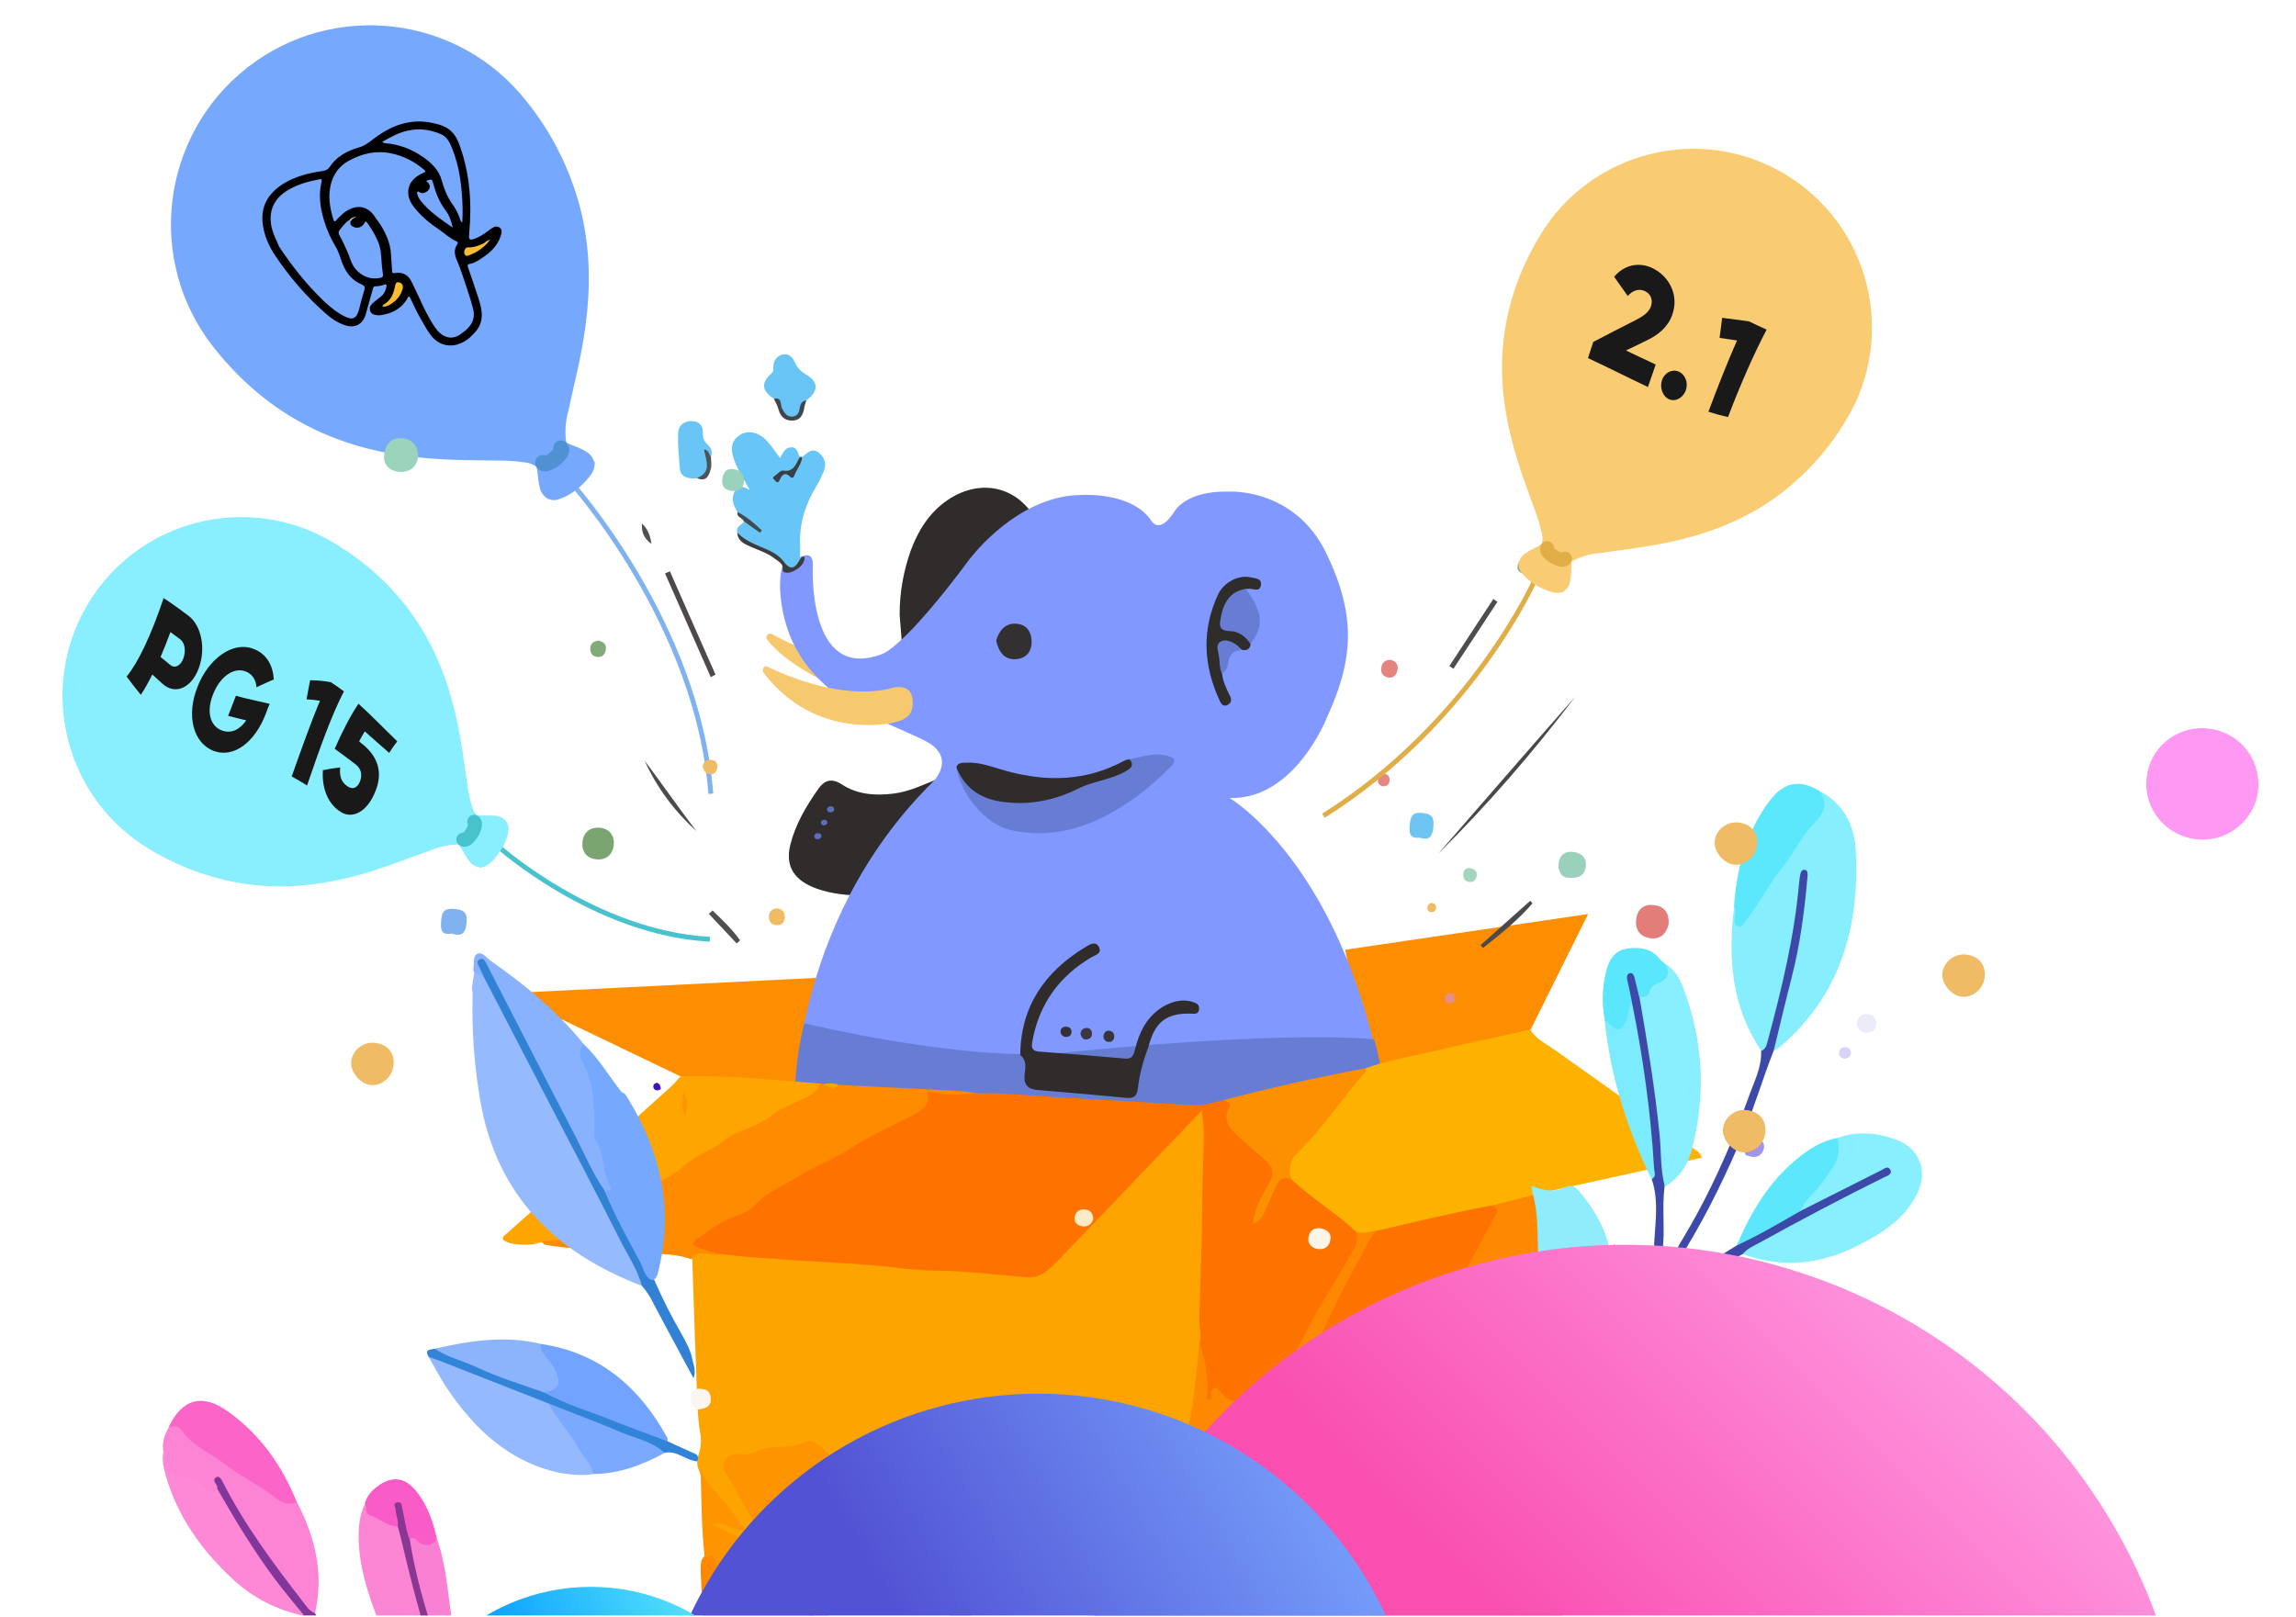 <?xml version="1.0" encoding="utf-8"?>
<!-- Generator: Adobe Illustrator 22.1.0, SVG Export Plug-In . SVG Version: 6.00 Build 0)  -->
<svg version="1.1" id="图层_1" xmlns="http://www.w3.org/2000/svg" xmlns:xlink="http://www.w3.org/1999/xlink" x="0px" y="0px"
	 viewBox="0 0 1420 1000" style="enable-background:new 0 0 1420 1000;" xml:space="preserve">
<style type="text/css">
	.st0{clip-path:url(#SVGID_2_);}
	.st1{fill:#FD8E01;}
	.st2{fill:#2F2C2B;}
	.st3{fill:#5E6EBC;}
	.st4{fill:#F7C96F;}
	.st5{fill:#8098FF;}
	.st6{fill:#667DD3;}
	.st7{fill:#2F2C2C;}
	.st8{fill:#333032;}
	.st9{fill:none;}
	.st10{fill:#3C3843;}
	.st11{fill:#38343B;}
	.st12{fill:#343033;}
	.st13{fill:#68C5F6;}
	.st14{fill:#404649;}
	.st15{fill:#4E5356;}
	.st16{fill:#68C5F7;}
	.st17{fill:#3C3D41;}
	.st18{fill:#374045;}
	.st19{fill:#3F4C53;}
	.st20{fill:#FE7300;}
	.st21{fill:#FEB200;}
	.st22{fill:#FE8B00;}
	.st23{fill:#FEA500;}
	.st24{fill:#FD9001;}
	.st25{fill:#3B17B8;}
	.st26{fill:#FE8900;}
	.st27{fill:#FE98F2;}
	.st28{fill:#E8E2F9;}
	.st29{fill:#FEA400;}
	.st30{fill:#FE9500;}
	.st31{fill:#FD86D4;}
	.st32{fill:#82369A;}
	.st33{fill:#96BAFE;}
	.st34{fill:#FD83D4;}
	.st35{fill:#94B9FE;}
	.st36{fill:#FD88D5;}
	.st37{fill:#FC65C8;}
	.st38{fill:#72A3FE;}
	.st39{fill:#8CB4FD;}
	.st40{fill:#3182D4;}
	.st41{fill:#7BA9FE;}
	.st42{fill:#F95CC6;}
	.st43{fill:#FA80D4;}
	.st44{fill:#3284D9;}
	.st45{fill:#FBF6EF;}
	.st46{fill:#87EEFE;}
	.st47{fill:#87EFFE;}
	.st48{fill:#3D49A8;}
	.st49{fill:#89EEFD;}
	.st50{fill:#5BE8FD;}
	.st51{fill:#8EECFB;}
	.st52{fill:#5DE7FD;}
	.st53{fill:#7CEBFD;}
	.st54{fill:#5AE7FE;}
	.st55{fill:#EBEBFA;}
	.st56{fill:#A195E8;}
	.st57{fill:#D7D3F7;}
	.st58{fill:#2B0EA8;}
	.st59{fill:#FE94DE;}
	.st60{fill:#8A3794;}
	.st61{fill:#76A8FE;}
	.st62{fill:#89B2FE;}
	.st63{fill:#FCF5E8;}
	.st64{fill:#FDEAC6;}
	.st65{fill:#E47D79;}
	.st66{fill:none;stroke:#7FB2EF;stroke-width:3;stroke-miterlimit:10;}
	.st67{fill:#4F91D3;}
	.st68{fill:#F9BB30;}
	.st69{fill:#C4C4C4;}
	.st70{fill:#EFBB65;}
	.st71{fill:#4A4746;}
	.st72{fill:#E27D79;}
	.st73{fill:#9AD1BA;}
	.st74{fill:#6DC5F4;}
	.st75{fill:#4F4C4C;}
	.st76{fill:#4C4948;}
	.st77{fill:#7FA975;}
	.st78{fill:#A2D4BF;}
	.st79{fill:#E58884;}
	.st80{fill:#E78D8A;}
	.st81{fill:#9BD3BB;}
	.st82{fill:#7AA570;}
	.st83{fill:#7FB2EF;}
	.st84{fill:#4D4A49;}
	.st85{fill:#4D4A4A;}
	.st86{fill:#9BD2BB;}
	.st87{fill:#E4837F;}
	.st88{fill:#82AB78;}
	.st89{fill:#524F4F;}
	.st90{fill:#52504F;}
	.st91{fill:none;stroke:#48C2CC;stroke-width:3;stroke-miterlimit:10;}
	.st92{fill:#48C2CC;}
	.st93{fill:#191919;}
	.st94{fill:none;stroke:#E0AD46;stroke-width:3;stroke-miterlimit:10;}
	.st95{fill:#F9CC73;}
	.st96{fill:#E0AD46;}
	.st97{fill:url(#SVGID_3_);}
	.st98{fill:url(#SVGID_4_);}
	.st99{fill:url(#SVGID_5_);}
</style>
<g>
	<defs>
		<rect id="SVGID_1_" x="36.8" y="-20.5" width="1369" height="1019.8"/>
	</defs>
	<clipPath id="SVGID_2_">
		<use xlink:href="#SVGID_1_"  style="overflow:visible;"/>
	</clipPath>
	<g class="st0">
		<g>
			<polygon class="st1" points="982.2,565.4 831.9,587.5 847.5,661.9 946.6,637 			"/>
			<path class="st1" d="M420.8,665.8l-107-51.4l190.9-9.5c0,0-10.8,62.7-12.8,64.1C489.9,670.4,420.8,665.8,420.8,665.8z"/>
			<g>
				<g>
					<g>
						<path class="st2" d="M579.7,483.4c0.1-0.5,0.1-1,0.2-1.5c-8.9,3.5-17.4,7.8-27.3,9c-11.7,1.5-22.7,0.4-32-5.7
							c-6.3-4.1-10.7-2.6-14.5,2.8c-7.7,10.9-14.2,22.1-17.3,34.5c-3.3,13.3,2.2,22.2,16.6,27.3c9.2,3.2,19,4.2,29,4.1
							c4.3-5,5-11.1,7.7-16.7C551.5,517.7,562.4,499,579.7,483.4z"/>
						
							<ellipse transform="matrix(0.991 -0.133 0.133 0.991 -61.894 72.546)" class="st3" cx="513.6" cy="500.9" rx="2.2" ry="1.9"/>
						
							<ellipse transform="matrix(0.991 -0.133 0.133 0.991 -63.019 72.092)" class="st3" cx="509.6" cy="509.1" rx="2" ry="1.7"/>
						
							<ellipse transform="matrix(0.991 -0.133 0.133 0.991 -64.177 71.641)" class="st3" cx="505.7" cy="517.5" rx="2.2" ry="1.9"/>
					</g>
					<path class="st2" d="M556.4,380.2c0.5,5.8,0.9,11.6,1.4,17.9c4.1-0.8,6.1-3.6,8.3-6c8.3-8.9,16.1-18.3,23.2-28.1
						c13.4-18.5,28.4-35.5,48.9-46.5c-12.3-17.6-33.7-20.8-52.4-8c-11.1,7.7-17.9,18.6-22.5,31C558.7,353.4,556.4,366.6,556.4,380.2
						z"/>
					<path class="st4" d="M477.7,392.3c18.5,10.6,39,16.1,61.1,19.7c1,0.2,1.8,0.9,2.1,1.8c1.1,4.7,2.7,12.8,3.1,18
						c0.1,1.7-1.6,2.9-3.3,2.4c-26.6-8.9-54.5-23.1-66.2-38.5C472.8,393.6,475.4,390.9,477.7,392.3z"/>
					<path class="st5" d="M482.6,366.6c0,0-2.4-27.8,11.4-21.4c0,0,8.8-5.8,8.7,3.9c0,0-4.1,73.8,43.3,55.3c0,0,13-3.9,52.8-57.4
						c0,0,24.8-34.4,60.8-40.1c0,0,27.3-4.4,44.8,7.6c0,0,3.9,2.3,7.3,7.1c0,0,4.9,10.2,14.8-5.4c0,0,6.8-12.7,33.3-12.1
						c0,0,40.7-2.6,60.4,38c19.7,40.6,16,67.7,0.3,102.1c0,0-19.9,50.8-60.1,49.4c0,0,80.6,47.2,99.3,208.9l-368.7-10.9
						c0,0-4.4-119,86.3-208.3c0,0,14.6-14.6-4.7-24.8C547.8,445.4,487.2,430.3,482.6,366.6z"/>
					<g>
						<path class="st6" d="M591.6,475.6c2.8,15.2,17.4,34.5,34,38c29,6.1,54.2-4,77.7-21.1c7.3-5.4,14.1-11.6,20.7-18.1
							c3.6-3.6,2.9-5.3-1.5-6.7c-6.4-2-12.5-0.5-18.7,0.8c-2.3,0.5-4.6,1.1-6.9,1.6c-0.9,3.5-3.1,5.8-6.4,6.9
							c-16.6,5.6-32.6,13.1-49.8,16.6c-9.2,1.9-18.6,1.4-27.7-0.7c-7.8-1.7-14.1-6.4-19.1-13L591.6,475.6z"/>
						<path class="st2" d="M591.9,475.8c5.4,12.2,15,18.2,26.8,20c16.8,2.6,32.8-0.3,48.4-8.1c9.2-4.6,19.9-5.3,29.1-10.6
							c2.9-1.7,5.4-3.2,2.7-7.2c-1.4-0.3-2.7,0.2-4,0.9c-23.4,12.5-47.5,12.9-72.2,6.2c-8.2-2.2-16.2-5.7-24.9-5.2
							c-2.3,0.1-4.9-0.4-6.3,2.5C591.7,474.8,591.8,475.3,591.9,475.8z"/>
					</g>
					<g>
						<path class="st7" d="M770.5,364.3c0.7,0,1.3,0,2-0.1c2.6-0.2,6.5,2.3,7.3-2.1c0.8-4.6-3.8-4.3-6.5-5
							c-6.9-1.6-16.3,2.8-20,10.7c-10.3,22.1-9,44.2,1.2,66c0.9,1.8,2.2,3.6,4.8,2.2c2.5-1.4,2.5-3.3,1.3-5.7
							c-2.2-4.4-4.3-8.8-4.8-13.8c1.6-4,0.1-7.9-0.3-11.8c-0.6-6.2,0.8-7.4,6.6-5.2c2.1,0.8,4.3,1,6.1,2.5c3,0.6,4.9-0.5,5.3-3.7
							c-0.8-6.9-6.6-8.1-11.6-9.4c-5.1-1.3-5.7-3.7-4.7-8.1C758.9,373,763.7,367.9,770.5,364.3z"/>
						<path class="st6" d="M770.5,364.3c-8.2,1.1-13.4,6.8-15.3,16.8c-0.9,4.9-2.2,9.2,5.7,9.3c5,0.1,9.6,3.3,12.5,8
							C781.9,386.9,781.2,379,770.5,364.3z"/>
						<path class="st6" d="M768.2,402.1c-1.3-1.2-2.5-2.5-3.9-3.5c-2.9-1.9-6.5-3.4-9.4-1.7c-3.1,1.8-1.6,5.7-1.1,8.6
							c0.7,3.7,0.2,7.6,1.9,11.1c2.7-1.6,3.7-4.2,4.1-7.2C760.4,404.6,763.3,402.2,768.2,402.1z"/>
					</g>
					<path class="st8" d="M616.1,396.2c1.5,6.8,4.7,11.7,11.6,11.6c5.8-0.2,10.1-3.5,10.3-10.2c0.2-7-3.3-11.6-10-11.8
						C621.3,385.6,617.8,390.5,616.1,396.2z"/>
					<path class="st4" d="M549.4,426.2c0.1,0,0.1,0,0.2-0.1c1.1-0.4,13-4.2,14.6,5.4c0,0,1.7,8.2-3.2,12c-2.1,1.6-4.7,2.7-8.9,3.6
						c0,0-47.6,11.5-79.8-30.9c-1.4-1.8,0.2-4.9,2.1-3.9C488.5,419.1,520.8,432.3,549.4,426.2z"/>
					<path class="st9" d="M638.1,326c0,0-23.4-45.1-66-1.9c0,0-26.7,22.6-21,80.5L638.1,326z"/>
					<path class="st6" d="M497.5,633c0,0,99.6,24.3,161.2,18.1c0,0,128.3-13.7,191.2-8.2c0,0,6.5,22.5,9.9,55.4l-368.7-10.9
						C491.1,687.4,491,656.7,497.5,633z"/>
					<g>
						<path class="st2" d="M631,652.7c4.2,3.2,3.2,7.7,2.7,11.9c-0.7,6,1.7,9.1,7.7,9.6c18.3,1.6,36.6,3.1,54.9,4.9
							c5.1,0.5,6.9-1,7.5-6.3c1-8.7,3.4-17.1,6.5-25.4c4-15.3,11.1-20.8,26.2-20.4c2.3,0.1,4.8,0.6,5.1-2.8c0.3-3-2-3.8-4.2-4.5
							c-9.1-2.9-21.1,2.4-28.1,12.3c-3.9,5.5-6,11.7-7.6,18.1c-0.9,3.7-2.4,5-6.1,4.7c-17.6-1.6-35.3-3-52.9-4.3c-4-0.3-5-1.9-4.3-6
							c4.1-23.1,16.4-40.4,36.5-52.3c2.4-1.4,6.8-2.3,4.8-6.3c-2.2-4.2-5.8-1.6-8.5,0C646.2,601.1,631.2,622.5,631,652.7z"/>
						<path class="st10" d="M668.3,640c0.7,1.9,1.8,3.3,3.8,3c2.2-0.3,3.6-1.8,3.2-4.2c-0.3-1.9-1.7-3.2-3.7-2.9
							C669.4,636.2,668.2,637.6,668.3,640z"/>
						<path class="st11" d="M682.4,640.9c0.1,2,1.2,3.4,3.1,3.6c2.4,0.2,3.7-1.3,3.6-3.6c0-2-1.4-3.2-3.3-3.3
							C683.6,637.5,682.8,639.1,682.4,640.9z"/>
						<path class="st12" d="M655.9,638c0.1,2.1,1.3,3.2,3.3,3.4c2,0.1,3.4-1,3.5-3c0.1-2-1.2-3.2-3.2-3.3
							C657.4,635,656.1,635.9,655.9,638z"/>
					</g>
				</g>
				<g>
					<path class="st13" d="M498.7,247.7c7.7-5.7,7.7-11.6-0.3-16.1c-3.3-1.9-5.3-4.2-6.8-7.5c-1.4-3.2-3.9-5.7-7.6-4.8
						c-3.4,0.8-5.4,3.4-5.7,7.1c-0.1,1.5,0.4,3.2-1.1,4.5c-6.6,6-6.2,10.6,1.3,15.7c3.8,0.9,3.2,4.7,4.5,7.1c1.6,2.9,3.8,5.1,6.9,5
						c3.3,0,5.4-2.5,5.8-5.8C496,250.8,497.4,249.3,498.7,247.7z"/>
					<path class="st14" d="M498.7,247.7c-2.9,0.3-3.8,2.5-4.1,4.8c-0.4,2.9-1.6,5-4.5,5.2c-3.5,0.2-5.1-2.4-6.5-5.2
						c-1.1-2.3,0.2-7-5-5.8c1,2.1,2.2,4.1,2.8,6.3c1.2,4.6,3.9,7.3,8.8,7.2c4.5-0.2,6.3-3.2,7.1-7.2
						C497.5,251.1,498.2,249.4,498.7,247.7z"/>
				</g>
				<g>
					<path class="st13" d="M439.7,282.5c1.2-3,0.2-5.4-2.1-7.5c-2-1.8-3-4-2.9-6.8c0.2-4.7-1.9-7.6-6.9-7.7c-5-0.1-8.3,2.9-8.4,7.5
						c-0.3,7.4,0.5,14.8,1.1,22.2c0.4,5,5.6,6.2,10.5,5.6c5.7,0,7.2-3.4,7.6-8.4C438.7,285.9,435.9,283.2,439.7,282.5z"/>
					<path class="st15" d="M439.7,282.5c-1.4-1.3-1-4.1-4.3-4.5c1.2,6.7,5.1,14.1-4.4,17.7c5.8,2.7,7.5-1.5,8.6-5.6
						C440.3,287.8,439.7,285.1,439.7,282.5z"/>
				</g>
				<g>
					<path class="st16" d="M494.8,346c0-2.6,0-5.1,0.1-7.7c-0.9-13.6,3-25.9,9.9-37.4c1.7-2.8,3.1-5.8,4.4-8.7
						c2.1-4.6,1.3-8.7-2.6-12c-4.4-3.6-7.3,0-10.3,2.4c-0.8,1.1-1.6,2.3-2.2,3.6c-1.9,3.7-2.8,8.8-9.1,6.2c-1-0.4-1.7,1.1-3.1,1
						c7.2-0.3,12.5-2.8,12.8-10.8c-1.5-2.2-1.3-5.8-5.1-5.9c-4.1-0.1-5.2,3.4-7.2,6.6c-2.8-3.7-5.1-7.3-8-10.5
						c-5.1-5.6-12.1-7-17-3.6c-6.1,4.1-5.3,9.9-3.2,15.7c1.1,3.1,2.7,6,4.2,8.9c1.4,2.6,3,5.2,5.4,9.3c-4.2-2.4-7.3-2.8-9.2,0.5
						c-2.7,4.7-1.1,9,1.6,13.2c3.2,3.2,6.6,6.1,10.3,8.7c-2.1-1-3.5-3.5-6.3-3c-1.3,2.4-5.5,3-4.1,6.9c2.3,5.1,7.1,7.1,11.8,9
						c6.5,2.6,12.8,5.5,17.2,11.3c1.4,1.8,2.9,3.1,5.3,2.1C492.8,350.6,495.8,349.8,494.8,346z"/>
					<path class="st17" d="M494.8,346c-2.7,4.9-5.5,7.6-10,1.5c-2.5-3.4-6.2-5.7-10-7.4c-6.6-3-13.7-5.1-18.8-10.7
						c0.2,5.1,4,6.9,7.8,8.6c5.2,2.4,10.8,3.9,15.4,7.6c2.3,1.8,5.3,3,4.9,6.7c-0.1,1.2,0.4,1.5,1.4,1.8c4,1.3,11.8-3.9,12-8.2
						c0.1-0.8,0.3-2-1.2-1.5C495.6,344.7,495.3,345.4,494.8,346z"/>
					<path class="st18" d="M494.7,282.7c-2.5,4-3.5,9.6-10.5,8.4c-1.4-0.3-3.3,2.2-5.1,3.3c-2.2,1.5,0,2.3,0.5,3.1
						c0.8,1.2,1.8,1.1,2.5-0.4c1.4-3.1,3.1-5.6,6.7-2.1c1.3,1.3,2.2,0,2.5-0.9c1.4-3.9,4.6-7.1,4.8-11.5
						C495.7,282.7,495.2,282.7,494.7,282.7z"/>
					<path class="st19" d="M460,322.4c3.3,2.4,6.6,4.8,10,7.1c0.4-0.5,0.8-0.9,1.2-1.4c-4.6-4.3-9.3-8.5-15.1-11.4
						C455.4,320.1,459.2,320.2,460,322.4z"/>
				</g>
			</g>
			<path class="st20" d="M604.2,676.3c17.5-0.4,34.8,1.7,52.3,2.6c27.3,1.4,54.6,3.2,81.8,4.8c6.2,0.4,12.1-2,18.1-3
				c4.2-0.5,6.7,1,5.3,5.5c-2.1,7,1.3,11.6,5.9,16c5.6,5.5,12.1,9.9,17.8,15.3c3.1,2.9,4.5,6.3,3.1,10.2
				c-3.4,9.7-9.1,18.2-11.6,26.6c2.1-1.2,3.1-5.2,4.7-8.7c2-4.6,3.8-9.3,6.5-13.6c2.4-3.8,5.5-5.8,10.2-4
				c12.8,9,24.9,18.7,37.2,28.3c2,1.6,3.7,3.5,4.8,5.7c2.3,5.6-0.2,10.3-3,15c-5.3,8.9-10.4,17.9-15.5,26.9
				c-12,21.1-24.1,42-37.6,62.1c-1.8,2.6-3.9,4.9-7.3,4.8c-6.8-0.3-13.7-0.9-19.7-4.7c-3-1.9-5.2-4.9-8,0.3c-1.1,2-3.1,0.9-4.1-1
				c-0.5-0.9-0.7-2-0.6-3c0.9-10.8-2-21-4.2-31.4c-0.2-45.6,1.5-91.1,1.6-138.2c-9.1,7.6-16.3,15-23.3,22.7
				c-21.4,23.4-44.2,45.4-65.7,68.7c-6.1,6.6-13.2,8.3-21.9,7.7c-49.5-3.4-99-8-148.6-10.7c-12.1-0.7-24.3-0.9-36.3-3.4
				c-4.7-1.1-9.4-2-13.8-4.2c-6-2.9-6.5-5.1-1.5-9.2c3.5-2.9,6.9-6.6,11-8.1c14.6-5.4,27.1-14.6,39.5-23.4
				c13.5-9.6,29.7-13.6,42.9-23.8c10.4-8.1,23.2-13.2,35.2-19.1c3.4-1.7,6.5-3.8,9.6-6.1c1-0.7,2.6-1.6,2.5-2.7
				c-1.5-10.5,5.4-6,10.1-5.8C589.1,676,596.7,675.8,604.2,676.3z"/>
			<path class="st21" d="M838.8,762c-10.4-9.8-22.5-17.6-33.5-26.7c-2.3-1.9-4.5-3.9-6.7-5.9c-3.7-6.1-2.7-12,2.6-17.5
				c12.1-12.8,23.5-26.2,33.4-40.7c2.7-4,6.5-7,9.9-10.4c15.2-5.4,31.2-7.8,46.8-11.6c18.3-4.5,36.9-8.2,55.3-12.2
				c3.3,5.8,9.3,8.4,14.3,12c28.6,20.4,57.3,40.6,85.9,61c1.9,1.4,4.4,2.4,5.8,6.1c-33.2,7.3-66.1,14.6-99,21.8
				c-7,4.7-15.2,5.7-23,7.7c-2.6,0.7-5.4,0.6-8,1.5c-23.7,5.6-47.6,10.7-71.3,16.1C846.9,764,842.5,766.2,838.8,762z"/>
			<path class="st22" d="M604.2,676.3c-10.2,0.8-20.5,1.5-30.7-1.4c1.6,8-0.6,10.8-11.3,16.2c-12,6.1-24.5,11.6-35.7,19
				c-10.5,7.1-22.7,10.9-32.8,17.7c-8.8,5.8-19.2,9.1-26.8,17.6c-4.9,5.6-14.2,7.2-21.2,11.1c-5.4,3.1-10.4,7-15.5,10.6
				c-2.4,1.7-2.1,3.1,0.8,4.2c4.7,1.7,9.3,3.8,14.4,4.3c-0.6,3.2-3.3,2.7-5.2,2.4c-4.5-0.6-8.8,0.3-13.1,0.8
				c-11.4-4.1-23.5-2.7-35.2-4c-18.3-2.1-36.9-1.5-55.1-4.9c-1.9-1.2-2.7-3.1,0-3.7c21.1-5,36.9-20.1,55.8-29.1
				c21.3-10.2,38.9-26.6,60.2-36.4c12.7-5.8,24-14,36.7-19.6c6.5-2.9,12.2-7,18.1-10.8c0.6,0.1,1.2,0.2,1.8,0.3c3,1,6,1.6,9.1,0.5
				c25.6,1.3,51.1,2.5,76.7,3.9C598.2,675.1,601.2,675.9,604.2,676.3z"/>
			<path class="st23" d="M507.6,670.3c-3.1,7.3-10.5,9-16.6,12c-4.7,2.4-9.8,4.2-13.8,7.7c-8.8,7.6-21,8.6-29.9,15.9
				c-7.4,6-16.9,8.4-24,15.1c-9.7,9-23.2,12.3-33.5,20.3c-10.9,8.6-25.5,10.5-35.2,21.3c-4.5,5-12.4,4.6-19.1,5.3
				c-5.2,3.1-19.7,2.7-24.1-0.8c-0.7-0.6-0.3-1.4-0.2-2.1c17.3-15.4,34.5-30.7,51.8-46.1c17.1-15.3,34.2-30.6,51.2-46
				c2.4-2.2,4.5-4.7,6.7-7.1C449.9,665,478.7,668,507.6,670.3z"/>
			<path class="st24" d="M844.5,660.8c0.1,0.8,0.5,1.8,0.2,2.2c-14.8,16.3-26.5,35.1-42.5,50.4c-4.6,4.4-5.2,10-3.6,16
				c-4.7-1.6-7.7,0-9.5,4.5c-2.1,5.1-4.6,10-6.6,15.1c-1.4,3.4-3,6.2-7.5,7.9c0.7-9.3,5.1-16.4,9.1-23.4c4-6.9,4.2-10.6-1.8-16.1
				c-5.4-4.9-11.2-9.3-16.5-14.4c-4.9-4.7-9.9-9.7-5.7-17.6c2-3.8-1.5-3.9-3.7-4.8C785.5,672.9,814.9,666.4,844.5,660.8z"/>
			<path class="st23" d="M518.5,671.1c-2.3,2.8-3.3,2.7-9.1-0.5C512.5,670.1,515.6,669.7,518.5,671.1z"/>
			<path class="st25" d="M408.7,673.7c-0.8,0.3-1.7,1-2.5,0.8c-1.7-0.3-2.5-1.7-2-3.3c0.2-0.7,1.6-1.5,2.2-1.4
				C407.9,670.3,408.6,671.7,408.7,673.7z"/>
			<path class="st26" d="M462.3,1123.2c-3.6,5.4-7.2,10.8-10.8,16.1c-6.9-0.7-10.1-3.9-9.3-11.3c0.5-4.6-0.6-9.4-1-14.1
				c-0.7-1.4-1.4-2.8-0.6-4.4c1.8-9.2-1.1-18.4,0.3-27.6c0.8-1,1.8-1.6,2.8-2.4c4.9-3.9,4.7-6-1.2-8.8c-0.9-0.4-1.8-0.7-2.4-1.6
				c-0.4-2.2-0.8-4.3-1.2-6.5c-0.6-3.9-2.3-7.6-2.1-11.7c-0.7-24.5-2.2-49-3.2-73.5c-0.2-4-0.6-8.1,0.2-12.1c2.6-5,6.1-6.6,9.6-1.3
				c2.8,4.3,4.4,2.6,6.8,0c8.6-9.8,9.7-9.9,19.2-1.4c19.1,16.9,34,37.5,50.1,56.9c4.9,5.8,9.5,11.8,14.3,17.7
				c2.4,2.9,5.1,5.8,4.4,10.1c-5.6,7.7-14.3,11.7-21.5,17.5c-7.3,5.9-14.1,12.2-20.6,18.8c-1,1-2,2.1-3,3.1
				c-9.3,9-17.4,19-24.6,29.8C466.7,1119.2,465.1,1121.8,462.3,1123.2z"/>
			<path class="st26" d="M922.5,745.7c10.4-2.6,20.7-5.2,31.1-7.8c-2.4,8.5-0.5,17.1,0,25.6c2.4,45.9,5.1,91.7,7.8,137.6
				c3.7,8.6,2.4,17.8,3,26.8c0.9,12.3,2.1,24.6,1.6,36.9c-0.7,11.1-0.4,22.2,0.1,33.3c0.4,10.9-2,14.7-12.6,17.2
				c-3.2,0.8-6.1,2.4-9.3,2.9l0,0c-4.4,1.5-8.5,3.7-12.7-1c-2.2-2.4-4.8-0.7-5.1,2.5c-0.4,3.5-2.5,5.2-5.4,6.3
				c-1.7,0.7-3.3,1.5-5,2.2c-7,2.2-13.6,5.4-20.3,8.2c-17.9,8.5-35.4,17.8-52.2,28.1c-1.2,0.8-2.8,1-4.2,1.5
				c-3.5,0.6-5.6-1.9-7.9-3.7c-22.9-18.2-48.5-31.4-76-40.8c-19.9-6.8-40.6-10.5-61.7-12.1c-2.3-0.2-4.6-0.1-6.7-1
				c-9.4-4.4-13.1-14-18.2-21.8c-12.1-18.7-24.2-37.4-35.2-56.9c-4.5-8-9.1-15.8-10.7-25c-0.9-5.2,0.6-7.4,6.1-7.6
				c6.9-0.3,13.5,1.4,20.4,1.5c11.7,0.2,21.8-5.9,33.3-6.3c6.8-0.2,11.5,1.2,15.7,6.8c5.4,7.3,11,14.5,17.4,21.1
				c7.8,8.1,11.5,19.1,18.2,28c1.2,1.6,2.2,3.5,3.5,5c1.4,1.6,2.6,4.6,5.2,2c1.8-1.8,1.5-4.2-0.6-6c-14.1-11.8-20.2-28.7-28.4-44.3
				c-1.3-2.5-2.1-5.2-1.8-8.1c0.5-6.1,4.2-9.1,10.8-9c9.1,0.3,9.1,0.3,10.8-8.5c2.5-12.9,5.4-25.8,4.9-39.1
				c-0.1-3.2,0.2-6.7,3.4-8.8c4.7,11,5.4,22.6,4.7,34.4c3.2-0.1,2.6-1.9,2.4-3.3c-0.3-2.2,0.5-3.5,2.5-3.9c1.8-0.4,2.5,0.9,3.4,2.2
				c5.7,8.4,15.2,6.5,23.3,8.1c1.8,0.4,3.3-1.6,3.9-3.2c6-14,17.7-24.4,24.1-38.1c8.9-19.1,21.1-36.5,31.2-54.9
				c1.9-3.5,2.7-7,1.5-10.9c4.3,2.1,8.4-0.3,12.5-0.6c-4.4,10.4-9.8,20.4-15.1,30.3c-6.9,13-13.9,26-19.9,39.3
				c-4.1,9.1-7.1,18.8-11.9,27.8c-2.9,5.4-1,8.7,5.1,9.9c6.6,1.3,11.8,3.6,16.4,9.4c5.9,7.4,18.9,4.8,23-3.6c3-6,7.1-10.9,11.5-15.9
				c6.9-7.7,12.8-16.6,17.4-25.6c9.3-18.1,20.9-34.8,29.9-53c4.4-8.9,8.9-17.7,13.5-26.4C922.5,751.2,922.7,748.5,922.5,745.7z"/>
			<path class="st27" d="M1355.9,518.8c-19.1-3.6-31.4-21.4-27.9-40.3c3.4-18.8,21.7-31.1,40.6-27.4c19,3.7,31.1,21.6,27.5,40.6
				C1392.6,510,1374.5,522.3,1355.9,518.8z"/>
			<path class="st28" d="M1104.6,552c-0.5,2.1-1.9,3.1-3.7,3c-2.4-0.1-3.6-1.8-3.3-4c0.2-1.8,1.6-3.1,3.6-2.9
				C1103.7,548.3,1104.5,549.9,1104.6,552z"/>
			<path class="st29" d="M685.8,1006c-2.6,2-5.2,1.1-7.7-0.1c-5.8-6.9-12-13.5-15.8-21.8c-19.8-29.1-40.6-57.4-62.7-84.7
				c-1-1.2-2.2-2.2-2.9-3.5c-8-14.8-21.1-17.6-36.4-15.5c-2,0.3-4.1,0.3-5.7,1.7c-4.4,3.9-9.8,5-15.4,5.8c-7.4,1.1-9.6,5.7-6,12.3
				c6.6,12.3,13.7,24.2,21.9,35.4c5.7,7.8,9.7,16.6,15.1,24.6c1.3,2,3.5,4.9,0.8,6.7c-2.5,1.6-4.6-1.3-6.1-3.1
				c-9.6-11.1-18.5-22.8-27.6-34.4c-8.9-11.4-19-21.7-29.4-31.7c-3.3-3.2-7.1-4.4-11.8-3.6c-13.3,2.5-26.5,5.8-40.1,6.7
				c-3.7,0.3-5.4,2.4-5.7,5.9c-0.2,2.1,0.1,4.2,1.3,5.8c9.8,12.9,14.7,29,25.7,41.1c3.1,3.4,5.6,7.2,7.3,11.5
				c0.8,2.1,2.1,4.6-0.2,6.3c-2.7,1.9-4.9,0-6.5-2c-6.7-8.3-13.2-16.7-19.9-24.9c-7.2-8.8-13.4-18.5-21.6-26.4
				c-2.8-2.7-3-6.3-4.5-9.5c-1-2.5-0.7-5-0.2-7.6c1.8-5.2,2.4-10.5,1.1-15.9c-1.9-13-1.7-26.2-2.3-39.3c-1-22.7-1.6-45.5-2.4-68.2
				c3-3.1,6.7-2.3,10.3-1.9c2.4,0.3,4.8,1.7,7.1-0.1c16.2,2.4,32.5,2.9,48.8,4.1c20.1,1.5,40.2,2,60.2,4.5c8.5,1.1,17,1.7,25.6,1.8
				c18.1,0.3,36.1,2.5,54.1,4.1c9,0.8,14.1-4.2,19.3-9.5c19.5-20.1,38.7-40.4,58.1-60.6c10.3-10.7,20.5-21.4,31.6-32.9
				c2.1,12.1,1.1,23.4,0.8,34.4c-0.5,16.3-0.4,32.6-0.9,48.9c-0.4,15.1-0.9,30.1-1.4,45.2c-0.2,5.3,1.9,10.5,0,15.8
				c-1.8,17.2-2.9,34.4-6.7,51.3c-1.5,6.9-4.3,8.7-10.9,7.4c-8.9-1.7-12.7,3.3-9.5,11.9c5.6,14.8,14.6,27.6,22.7,41
				c0.9,1.4,2.5,3.3,3.8,3.4c6.6,0.5,5.3,4.6,4.5,8.7c-0.4,2.1-1.1,4-3.4,4.5c-2.4,0.5-3.7-1.2-4.8-3c-4.5-7.3-10-13.9-13.7-21.8
				c-5.4-11.3-15.6-19.1-22.7-29.2c-0.1-0.2-0.4-0.3-0.6-0.5c-4.7-5.1-6.8-13.8-16.8-11c-6.7,1.9-13.8,0.9-20.4,4.7
				c-6,3.3-13.7,1.7-20.5,1.4c-6-0.3-11.9-1.6-18.3-1.1c-0.5,9.5,3.7,17.7,8.4,25.3c10.5,17,19.7,34.7,31.4,50.9
				c5.5,7.7,10.3,16,15.2,24.2C680.9,1002.5,683.7,1003.9,685.8,1006z"/>
			<path class="st20" d="M618.9,784.5c-6.8,0.1-13-4.2-20.6-4.7c-15.8-1.2-31.7,0.3-47.3-2.3c-4-0.6-7.9-1.4-11.7-3.2
				c-5.1-2.4-10.6-3.3-15.7,0.9c-1.8,1.5-4.7,2.8-6.3,1.7c-6.6-4.5-13.7-0.5-20.5-1.5c-4.7-0.7-9.5-1-14.2-1.8
				c-2.2-0.4-5.2-0.3-5.6-3c-0.3-2.2,2.5-2.9,4.1-4c3.3-2.3,6.8-2.6,10.8-2.1c4.1,0.5,8.1-0.3,6.5-6.1c-0.7-2.4,0.2-3.8,2.2-5
				c6.4-4,12.1-9.2,19.9-10.7c4.3-0.8,7.5-3.4,10.6-6.7c7.1-7.7,16.9-10.3,26.7-13.4c6.9-2.2,13.1-3.1,20.2-2.4
				c4.4,0.4,5.2-3.9,4.8-7.1c-0.4-3.7,0.8-6.9,3.9-7c6.6-0.2,11.6-5.6,18.4-4.9c3.6,0.4,6.5-1.7,7.5-5.2c0.9-3,2.6-5.4,4.1-8
				c2.2-3.8,3.5-6.1,8.3-2.1c5.3,4.4,16.9,2,21.3-3.1c3.8-4.4,8.5-1,12.7-1.6c3.6-0.5,1.4,4,2.5,6c1.6,2.9-1.4,9,2.8,9
				c5.6,0,2.3-5.9,3-9.2c0.6-2.7,0.5-5.8,4.8-5.2c3.2,0.5,5.3,1.5,4.4,5.4c-0.3,1.4-1.1,3.2,0.7,4c1.7,0.8,2.6-1,3.7-1.9
				c4.1-3.1,10.3-1.2,14-5.8c0.8-1,4.4,0,4.9,3.1c0.5,2.9,1.9,5.6,1.8,8.8c-0.1,2.1,1.2,4.8,4,4.6c3.1-0.3,3.7-2.5,3.5-5.5
				c-0.5-10.4,0-10.8,10.4-9.6c1.8,0.2,3.6,0.4,5.2,1c3.2,1.1,8.4-0.4,9.3,3.4c1,4.5-5.8,3.8-7,6.3c-3.9,8.2-10.3,12.4-18.5,15.1
				c-1.9,0.6-1.5,3.6-2.2,5.4c-1.7,4.4-0.7,11.9-9.5,8.8c-0.4-0.1-1.5,0.6-1.6,1.1c-1.9,7.7-10.8,9.6-13.8,17.4
				c-1.5,4-6.4,13.9-16.2,10.6c-0.3-0.1-1.3,0.3-1.3,0.5c0.5,7.6-8.9,8.5-10.2,15.6c-2,11-14.8,17.3-28.5,15.7
				C623.5,785.5,621.5,785,618.9,784.5z"/>
			<path class="st20" d="M922.5,745.7c2.7,1,4.6,2.2,2.7,5.5c-11.8,21.3-22.6,43.1-35.1,64.1c-7.8,13.1-16,25.9-23.2,39.4
				c-0.6,1.1-1.3,2.3-2.2,3c-8.1,6.1-13,14.5-16.8,23.7c-0.5,1.3-1.7,2.7-2.9,3.4c-4.6,2.4-21.7-3.8-23.5-8.8
				c-0.9-2.4-2.2-3.1-4.3-3.5c-3-0.6-6-1.1-8.9-1.7c-7.3-1.6-9.7-5.5-6.6-11.9c12.9-26.6,23.9-54,38.9-79.6
				c3.5-6,5.5-12.9,10.7-17.9C875,755.9,898.6,750.1,922.5,745.7z"/>
			<path class="st30" d="M435.9,964.1c-2.1-18.5-2.1-37.1-2.6-55.6c3.8,11,13.5,17.6,19.7,26.9c7.4,11.1,16.4,21.1,24.8,31.5
				c1.5,1.9,2.8,4.3,6.4,4.3c-0.5-7.1-4.6-12.2-8.8-16.8c-11.4-12.6-16.8-28.7-26.2-42.5c-4.9-7.3,0.7-13.7,9.7-12.4
				c4.4,0.6,7.9-1.4,11.6-2.7c8.8-3,18.5-0.5,27.3-4.9c2.9-1.5,7.4,0.6,10.4,3.5c14.3,13.9,27.8,28.6,39.7,44.6
				c6.9,9.2,14.5,17.9,23.2,25.9c-4.1-7-7.8-14.2-12.2-21c-9.5-14.6-19.7-28.7-28.1-43.9c-3.7-6.8-0.2-14,7.6-14.8
				c6.1-0.6,11.2-2.9,16.5-6.6c8.6-6.1,31.8-0.3,38.3,8.2c17.5,22.8,35.3,45.5,52.5,68.5c6.6,8.8,12.2,18.5,18.2,27.7
				c-5.1,1.1-7.3-3.1-9.4-6.1c-7.9-11.5-17.5-21.6-25.5-32.9c-1.5-2.1-3.4-4.7-5.8-4.5c-6.3,0.5-11.7-2.4-17.5-3.5
				c-8-1.5-15,1.5-20.6,7.1c-3.6,3.6-7.1,6.6-12,4.4c8,24.7,22.9,45.4,38.6,65.6c-3.1,1.5-6.2,3.1-9.9,2.5
				c-7-6.9-12.3-15.3-18.5-22.9c-9.7-11.9-18-25.1-29.4-35.6c-4.3-4-9-5.3-15.1-5.6c-11.9-0.5-23.2-0.2-33.2,7.3
				c-2.6,1.9-5.7,1.6-8.8,1.4c-5.7-0.3-7.4,2-4,6.5c6.3,8.3,10.2,18,16,26.7c9.1,13.7,18.7,26.9,28.9,39.7c2.1,2.6,5,5.2,4.4,9.3
				c-0.1,0.6-0.2,1.3-0.2,1.9c-1.7,0.6-3.3,1.1-5,1.7c-0.5-6.5-6.1-9.6-9.5-14.1c-15.6-21-33.1-40.4-49.9-60.4
				c-3.8-4.6-8.7-8.3-13.4-12.1c-3.5-2.8-7.1-3.9-10,1.3c-1.3,2.4-3,4.7-5,6.6c-2.9,2.7-5.8,3.8-6.6-1.8
				C441.8,961.8,439.6,961,435.9,964.1z"/>
			<g>
				<path class="st31" d="M267.7,1024.1c-1.4,4.5-2.9,9.1-4.3,13.6c-3.5-0.7-7-1.4-10.5-2c-8.4-13.1-16.7-26.3-21.9-41.1
					c-5.9-16.5-10.4-33.2-8.9-51c0.4-4.9,1.7-9.4,3.7-13.8c4.9,7.3,12.5,10.4,20.3,13.3c4,2.9,3.6,7.5,4.6,11.6
					c4.7,19.8,10.2,39.4,15.8,59C267.3,1017.1,268.6,1020.4,267.7,1024.1z"/>
				<path class="st32" d="M214,1028.1c-8.6-9.5-17.1-19-25.7-28.5c-8.7-4.8-13.7-13.3-19.2-20.9c-13.4-18.3-26-37.1-36.1-57.4
					c-0.6-1.4-1.2-2.8-1.5-4.3c-0.3-1.5-0.4-3.1,1.2-4c1.8-1,3.4-0.4,4.8,0.8c1,0.8,1.6,1.9,2.2,3.1c15.2,27.4,32.9,53,52.8,77.1
					c1,1.2,1.5,2.6,2.3,3.9c4.1,7.3,9.6,13.4,15.3,19.4c3.6,3.8,8.2,6.7,10,12C218,1028.9,216,1028.5,214,1028.1z"/>
				<path class="st33" d="M291.9,610.7c0.5-3,0.9-6,1.4-9c2.4-0.9,4.3,0.5,6.3,1.4c3,2.2,4.4,5.6,5.9,8.7
					c17.8,35.7,36.9,70.9,54.8,106.5c11.8,23.5,23.8,46.9,36.2,70.1c1.2,2.2,3.9,4.3,1.7,7.4c-0.1,0.1-0.4,0.1-0.6,0
					c-0.2-0.1-0.4-0.3-0.6-0.4c-54-20.6-90.2-56.5-100.1-115.3c-3.6-21.2-5.2-42.6-4.6-64.1C292.4,614.2,292,612.5,291.9,610.7z"/>
				<path class="st34" d="M194.8,997.9c-3.8-1.4-5.7-4.9-8-7.8c-18.1-23.4-35.7-47.1-49.1-73.5c-0.8-1.7-2.3-3.8-3.8-2.9
					c-3.7,2.2,1.3,4.6,0.4,7.1c-1.1,5.5-4.5,4-7.1,1.9c-5.7-4.5-11.8-7.7-19.2-8c-3.2-0.1-4.3-2.4-4.7-5c-0.8-5.4-3-10.8-0.1-16.3
					c-0.8,1.6-0.3,3.6-2.1,4.7c-1.2-5.6,0.7-10.5,3.3-15.3c3-3.4,6-1.9,8.6,0.3c13.1,10.9,26.5,21.3,41.8,29.2
					c4.6,2.3,8.8,5.9,12.8,9.4c4.8,4.1,10.1,6.3,16.1,7.6C194.9,950.9,200.5,973.5,194.8,997.9z"/>
				<path class="st35" d="M366.8,911.8c1.9-1.4,1.3-3.2,0.4-4.7c-9-14.1-17.7-28.3-28.6-41c-22.1-9.5-44.5-18-66.9-26.7
					c-2.2-0.8-4.4-1.3-6.6,0c3.7,6.3,7,12.9,11.1,19c17.1,25.4,38.3,45.7,69.5,52.6C345.6,910.9,358.2,913.6,366.8,911.8z"/>
				<path class="st36" d="M101.1,898.1c0.7-2.6,1.4-5.2,2.1-7.8c0.2,0,0.5,0.1,0.7,0.1c-0.3,3.9-1,7.9-1,11.8
					c0.1,8,5.1,11.3,12.5,12c5.2,0.5,9.5,3.3,12.9,7.2c2.5,2.8,4.2,1.8,6-0.6c10.9,19.1,22.3,38,35.5,55.7
					c5.9,7.9,12.3,15.4,18.5,23.1c-17-3.5-32.1-11.3-44.6-23c-19.3-18-34.4-39.1-41.5-65C101,907.2,100,902.7,101.1,898.1z"/>
				<path class="st37" d="M183.6,929.3c-4.4,1.8-8.9,0.7-12.1-1.9c-10.1-8.2-22.2-13.7-32.1-21.5c-8.7-6.8-19.8-10.9-26.5-20.4
					c-1.9-2.8-4.9-4.4-8.6-2.7c8.2-17.4,20.7-21.1,36.5-9.8C160.9,887.2,174.5,906.6,183.6,929.3z"/>
				<path class="st38" d="M334.4,831.3c36.4,5.4,61.1,26.7,78.3,58.1c0.3,0.6,0.1,1.5,0.2,2.2c-6.6,0.6-12.3-2.1-18.2-4.4
					c-17.2-6.6-34.5-13.1-51.5-20.1c-2.5-1-5.4-1.6-7-4.2c-0.2-0.7-0.2-1.5,0.4-2c7.9-6,8.3-8.4,2.5-16.7c-2.1-3.1-4.8-5.8-5.7-9.6
					C333,833.3,333.2,832.1,334.4,831.3z"/>
				<path class="st39" d="M334.4,831.3c-0.5,4.6,3,7.3,5.2,10.4c1.6,2.2,3.3,4.4,4.3,6.9c3.3,8.1,1.1,11.7-7.7,12.6
					c-3,2-5.9,0.6-8.7-0.5c-17.5-6.4-34.9-13.1-52.1-20.4c-2.7-1.2-6.7-1.6-6.7-6C290.5,829.4,312.2,825.9,334.4,831.3z"/>
				<path class="st40" d="M397,795.4c-2.9-10.6-9.2-19.6-14-29.3c-14.4-28.6-29.3-56.9-44.1-85.3c-13.2-25.5-26.5-51-39.7-76.5
					c-3.4-2.6-5.6-5.9-4.7-10.4c0.2-1,1.1-1.8,2.2-1.7c4.4,0.5,6.1,4.1,7.8,7.4c14.7,29.6,30.4,58.8,45.3,88.3
					c8.2,16.2,17,32.1,25.5,48.2c9.7,18.5,17.8,38,29.3,55.6c5,11.2,10.4,22.3,16.6,32.9c3.1,5.5,6.1,11,7.2,17.2
					c1,3.5,2,7.1,0.5,10.7c-8.9-16.6-18-33.2-26.7-49.9C400.7,800.1,399,797.7,397,795.4z"/>
				<path class="st41" d="M366.8,911.8c-0.9-6.3-5.8-10.2-8.7-15.4c-5.4-9.9-13.6-18-18.6-28.1c3.1-2,6-0.1,8.6,1
					c18,7.4,36.1,14.2,54.1,21.6c3.6,1.5,8.8,2,8.7,7.9C397.2,906.3,382.8,911.7,366.8,911.8z"/>
				<path class="st42" d="M246,944.3c-6.5-0.2-11.2-4.9-17-6.9c-3.7-1.3-1.9-5.2-3.3-7.6c1.2-4.3,4-7.5,7.5-10.2
					c9.2-6.9,17.3-6,24.4,3c6.9,8.7,10.4,19,12.7,29.7c-2.5,6.1-6.6,6.6-11.7,3.2c-1.8-1.3-3.9-2.1-5.9-2.9
					c-4.5-5.3-3.2-12.5-5.9-18.5C246.4,937.4,249.4,941.2,246,944.3z"/>
				<path class="st43" d="M253.4,952.3c1.3-1.4,2.7-1.1,3.9,0.1c4.4,4.4,8.7,4.4,13.1-0.1c5.6,15.9,6.4,32.6,9,49
					c-3.7,4.6-3.9,11.3-9.1,15c-2.9-0.8-3.7-3.3-4.3-5.7c-4.5-16.8-10.1-33.3-13.3-50.4C252.1,957.6,251.1,954.7,253.4,952.3z"/>
				<path class="st44" d="M411,898.7c-7.4-7-17.3-8.7-26.1-12.4c-15-6.3-30.2-12.1-45.3-18c-22.4-8.8-44.9-17.6-67.3-26.4
					c-2.3-0.9-4.7-1.7-7.1-2.5c-3.1-4.9,1-4.5,3.7-5.1c7.9,5.4,17.4,7.4,26,11.5c13.4,6.3,27.6,10.6,41.5,15.5
					c13.4,7.4,28.1,11.7,42.2,17.3c11.4,4.6,22.9,8.7,34.3,13c5.9,2.7,11.8,5.4,17.7,8c1.3,1.3,1.5,2.8,0.6,4.4
					C424.1,903.4,418.6,897,411,898.7z"/>
				<path class="st45" d="M430,859.2c4.6-0.4,9.2-0.2,9.6,5.7c0.4,5.9-4.4,6.6-8.8,7.1C426.9,867.9,425.4,863.8,430,859.2z"/>
				<g>
					<path class="st46" d="M1089.4,650.1c-18.6-27.2-20.8-57.5-16.9-89c2.4,2.7,2.6,3.2,3.5,8.6c4.8-3.1,7.4-7.6,9.5-12.3
						c2.9-6.5,6.4-12.6,12.1-17.2c1.4-1.1,2.8-2.4,3.4-4c5.1-13.3,15.4-22.9,23.8-33.9c1.8-2.3,2.2-4.3,0.8-6.9
						c-1.1-1.9-2.5-4-0.2-6.1c15.1,8,21.7,21.5,22.4,37.6c2.2,47.2-9.8,89.2-47.3,121c-0.9,0.8-2.1,1.4-3.2,2
						c-2.7-5.6,0-10.9,1.3-16.2c5.4-22.1,12.9-43.7,14.3-66.6c0.4-7,3.2-13.8,2.4-21.1c-1.7,24.9-8.3,48.7-12.8,73
						c-1.6,8.5-5.2,16.4-6.7,24.9C1095.1,646.9,1093.7,650.2,1089.4,650.1z"/>
					<path class="st47" d="M1136.3,704c12.5-4.7,25-3.3,37,1.2c13.7,5.2,19,19,12.8,32.3c-7.7,16.6-22.4,25.6-37.9,33.4
						c-22.7,11.4-46.2,13.6-70.4,4.9c0.5-5.3,5.3-6.3,8.8-8.3c25.8-14.4,52.2-27.9,78.3-41.7c-14.7,6.2-28.6,14.2-43,21
						c-2.6,1.2-5.3,4.4-8.8,1.4c-0.3-3.9,1.8-6.9,4.3-9.2C1127.8,729.5,1134.6,718.1,1136.3,704z"/>
					<path class="st48" d="M1113.7,749c16.7-8.4,33.3-16.8,50-25.2c1.6-0.8,3.9-2.9,5.3-0.4c1.6,2.9-1.4,3.8-3.4,4.7
						c-26.3,13-52.2,26.7-77.9,40.9c-3.5,1.9-7.3,3.5-9.9,6.8c-11,5.6-22,11.1-32.2,18.3c-6.5,4.6-7.9,10-4.4,16.9
						c-10.6,1.4-21.2,2.7-31.9,4.1c-0.9-1.5-0.3-2.9,0.4-4.3c1-2,2.3-3.9,3.4-5.8c2.9-4.8,6.8-10.8,3.5-15.2
						c-3.5-4.7-10.7-4.5-16.8-3.4c-1.4,0.3-2.8,1.3-4.1-0.3c-0.8-5.7-0.9-11.2,2.5-16.3c6.5,4.7,14.5,3.8,21.7,5.8
						c1.6,0.4,2.9-0.2,3-2.3c0.3-14.7,3.6-29.5-1.4-44c-1.1-28-5.1-55.7-9.4-83.3c-1.3-8.5-2.8-16.9-4.5-25.3
						c-0.8-4.4-2.7-8.7-2.8-13.2c-0.1-2.7,0.1-6,3.6-6.5c3.1-0.4,4.1,2.4,4.8,4.8c1,3.3,1.5,6.8,2.2,10.3
						c6.5,32.8,11.4,65.8,13.9,99.1c0.5,6.3,1.4,12.6,0.2,18.9c-1.8,13.5,0.5,27.1-1.4,40.6c-0.3,1.8,0.9,2.8,2.6,3.1
						c2.3,0.4,3.7-0.7,4.9-2.7c4.6-8.1,9.5-15.9,13.9-24.1c12.7-23.4,23.2-47.9,32.2-73c3.2-9,7.9-17.8,7.5-27.9
						c3.1-1.1,3.5-4.1,4.2-6.7c8.6-32,16.4-64.2,19.3-97.4c0.1-1.5,0.4-3,0.6-4.5c0.3-1.8,0.8-3.8,3.1-3.4c1.7,0.4,1.6,2.3,1.5,3.9
						c-1.8,20.9-4.5,41.8-9.7,62.2c-3.9,15.2-7.5,30.5-11.2,45.7c-6.9,17.3-12,35.2-19.2,52.4c-9.9,23.5-20.9,46.4-34,68.2
						c-3.8,6.3-5.4,11.9,0.3,18.4c9.8-6,19.9-12.2,29.9-18.4C1086.5,761.9,1099.1,753.7,1113.7,749z"/>
					<path class="st49" d="M1029.7,734.1c-2.9-10.5-2.2-21.5-3.3-32.2c-2.9-28.7-7.6-57.1-12.5-85.4c5.1-3.3,8-9.1,13.6-11.9
						c3.3-1.6,1-5.7,2.6-8.3c6.7,4,9.6,10.9,12,17.6c11.6,32,12.8,64.6,4.2,97.5C1043.8,720.9,1038.3,728.8,1029.7,734.1z"/>
					<path class="st50" d="M1125.3,489.3c7.3,9.7,0.2,16.2-5.5,22.4c-6.6,7.4-10.7,16.6-16.7,23.9c-8.9,10.8-14.9,23.2-23.4,34
						c-1.3,1.6-2.3,4.8-5.1,3.4c-2.2-1.1-1.9-3.9-1.6-6.2c0.2-1.9,1.3-4-0.6-5.7c1.6-24.1,7.6-46.8,22.4-66.2
						C1103.7,483.4,1113.5,482.1,1125.3,489.3z"/>
					<path class="st51" d="M994.7,769.2c-0.1,5.7-0.1,11.4-0.2,17.2c4.2,3.6,3,6.8,1.3,9.7c-5.2,8.7-8.9,18-24,22.9
						c-2.7-0.3-5.4-0.6-8.1-0.9c-10-8.5-6.2-16.6-9.3-24.8c-2.9-7.9,3.4,14.4-0.3,6.5c-5.3-20.3-0.7-40.7-6-61
						c-0.5-1.8-0.6-3.6-0.9-5.3c23.5,9.4,20.5-8,31,5.2C986.4,748.7,991.9,759,994.7,769.2z"/>
					<path class="st52" d="M1113.7,749c-13,7.5-25.9,15.1-39.6,21.4c8.8-20.6,20-39.6,37.7-53.9c7.3-5.9,15.1-10.9,24.6-12.6
						c3.6,12.6-4.7,21.1-11.1,29.7C1121.4,738.8,1116,742.7,1113.7,749z"/>
					<path class="st53" d="M1009.4,620.5c6.8,33.8,11.6,67.9,13.6,102.3c0.1,2.3,1.7,5.1-1.6,6.6c-15.1-31.2-25.5-63.7-29-98.4
						c0.7-0.3,1.5-0.3,2.2,0.1c7.3,4.1,7.7,3.9,10.6-4.5C1006.1,624.2,1005.4,620.7,1009.4,620.5z"/>
					<path class="st54" d="M1009.4,620.5c-3.1,3.1-1.9,7.6-3.8,11.1c-3.7,6.7-4.7,7-10.2,1.7c-0.9-0.9-2-1.5-2.9-2.3
						c-2-10.1-1.6-20.1,0.8-30c1.7-7.1,5.2-13,12.9-14.2c7.6-1.1,15.1-0.3,20.4,6.5c0.9,1.2,2.2,2,3.3,3c3.2,5.6,1.7,9.6-4.4,11.8
						c-2.5,0.9-4.4,2.3-5.2,5.1c-0.9,3.6-3.6,3.8-6.6,3.2c-0.9-3.9-1.8-7.8-2.8-11.6c-0.4-1.4-1-3.2-2.9-2.8
						c-1.8,0.4-1.9,2.3-1.7,3.7C1007.5,610.7,1008.5,615.6,1009.4,620.5z"/>
					<path class="st55" d="M1153,638.8c-3.1-1.2-5.2-3-4.5-6.7c0.8-4.1,3.9-5.3,7.3-4.6c3.2,0.6,5.4,3.2,4.6,6.6
						C1159.6,637.8,1156.8,639.2,1153,638.8z"/>
					<path class="st56" d="M1082.5,715.4c-1.3-0.7-3.6-0.2-3.3-2.9c0.2-1.5,8.7-8.3,9.6-7.6c2,1.5,2.7,3.8,2,6
						C1089.6,714.7,1086.7,716.3,1082.5,715.4z"/>
					<path class="st57" d="M1140.4,654.9c-1.8-0.7-3.3-1.8-3-3.9c0.3-2.5,2.2-3.4,4.3-3.2c1.9,0.2,3.2,1.7,3,3.7
						C1144.4,654,1142.6,654.8,1140.4,654.9z"/>
					<path class="st58" d="M981.7,820.8c6.5-10.7,12.5-21.5,14.8-34c2-2.9,4.3-4.7,8.1-3.2c1.4,0.5,2.9,0.6,4.4,0.9
						c12.4,2.4,14.6,7.4,8,18.7c-2.4,4.1-5,8-7.6,12C1000.1,817.1,990.9,818.9,981.7,820.8z"/>
				</g>
				<path class="st59" d="M908.6,1122.5c1.7-4.8,3.4-9.5,5.1-14.3c0.9,10.9-4.2,20.4-7.2,30.4c-0.8,2.6-1.4,5.3-2.5,7.9
					c-0.8,2-0.8,5.5-4.7,3.8C902.6,1141.1,907.3,1132.3,908.6,1122.5z"/>
				<path class="st60" d="M253.4,952.3c3.6,21.9,9.5,43.1,16.8,64c-0.1,2.8,0.1,5.7-2.5,7.7c-7.9-24.1-14.2-48.6-19.9-73.2
					c-0.5-2.2-1.2-4.3-1.8-6.5c0.7-3.6-1.2-6.8-1.3-10.3c0-1.6-2.2-4.3,1.2-4.7c2.8-0.3,2.7,2.5,3,4.3
					C250.4,939.8,250.9,946.3,253.4,952.3z"/>
				<path class="st61" d="M403.7,792c-5.2-1.6-5.4-7-7.5-10.8c-7.9-14.5-15.8-29.1-22.2-44.3c0.3-9.7-3.6-18.6-6.1-27.6
					c-1-3.6-2.5-7-2.3-10.9c0.7-14.6-1.1-28.7-7.2-42.2c-1.8-4-2.2-7.9,2.6-10.3c9.3,8.7,15.6,19.8,23.5,29.7c2.2,0.6,3,2.5,4.1,4.3
					c19.7,32.4,27.9,66.9,19,104.5C406.9,787,406.9,790.3,403.7,792z"/>
				<path class="st62" d="M361,645.8c-5.5,6.8,0.6,12.5,2.5,18c4,11.6,4.1,23.4,4.1,35.3c0,2.3-0.8,4.5,0.8,6.5
					c6.1,8.2,3.5,19.2,9,27.7c1.5,2.3-0.9,3.5-3.3,3.4c-7.4-10.5-12.3-22.3-18.1-33.6c-18.4-35.3-36.5-70.8-54.7-106.1
					c-1-1.9-2.1-5-4.8-3.5c-2.5,1.5-0.2,4,0.5,5.9c0.6,1.6,1.5,3.2,2.2,4.8c-2-0.9-4-1.8-6-2.7c-0.2-0.7-0.6-1.5-0.4-2.2
					c0.5-3.2-0.5-7.6,2.2-9.2c3.1-1.7,5.7,2.2,8.2,4C324.6,609.2,344.5,625.5,361,645.8z"/>
				<path class="st30" d="M423.5,690.4c-0.6-1.7-1.2-3.3-1.8-5c0.4-3.4,0.7-6.7,1.1-10.1C425.3,680.2,425.6,685.3,423.5,690.4z"/>
				<path class="st29" d="M476.3,962.5c-10.6-8.3-23-13.3-35-19.1c3-1.9,6.1-0.7,8.6,0.6c4.2,2.1,8.6,2.8,13,3.7
					C475.4,950.2,475.4,950.1,476.3,962.5z"/>
				<path class="st63" d="M814.8,772.6c-4.1-0.8-6.2-3.5-5.5-7.5c0.7-4.1,3.8-6,7.8-5.2c3.7,0.8,6.7,2.9,5.6,7.5
					C821.8,771.3,819.2,773.2,814.8,772.6z"/>
				<path class="st64" d="M676.1,754.2c-1.1,3.5-3.6,4.9-7,4.3c-3.2-0.5-5-2.7-4.4-5.9c0.7-3.5,3.5-5,6.8-4.4
					C674.8,748.7,676.1,751.1,676.1,754.2z"/>
			</g>
			<g>
				<path class="st65" d="M165.7,233.2c8.3,1,14.4-3.7,15.5-11.8c1.1-8.2-4.4-15.6-12.3-16.4c-7.4-0.8-14.8,4.9-15.9,12.3
					C151.8,225.1,157.5,232.3,165.7,233.2z"/>
				<g>
					<g>
						<path class="st66" d="M353.1,298.4c0,0,78.7,87.1,86.5,192.6"/>
						<path class="st61" d="M338.7,308.5c-2.7-1.6-4.5-4.4-5-7.5c-1.1-4.5-1.2-9.9-1.8-11.9l-0.1-0.3c-1.9-1.5-4.2-2.4-6.7-2.7
							c-5.4-0.8-10.8-1.2-16.2-1.2c-13.4-0.3-30.9,0.1-50.6-2c-39.3-4.1-87.3-18.6-126.3-68.2C90.1,161.5,99.3,84.1,152.7,42
							C206.1,0,283.6,9.2,325.6,62.6c15.7,19.5,27,42.1,33.3,66.3c13.1,51.6-1.7,97.5-7.2,124.5c-1.8,6.2-2.4,12.6-1.7,19
							c0.1,0.5,0.2,1,0.4,1.5l0.7,0.4l3.3,1.3c2.9,1,5.7,2.3,8.3,3.9c2.2,1.3,3.9,3.4,4.6,5.8c0.2,0.2,0.4,0.4,0.5,0.6
							c0.1,2.8-0.7,5.5-2.4,7.8c-1.6,2.3-3.4,4.3-5.5,6.2c-4,4-8.8,7-14.2,8.9C343.5,309.7,341,309.5,338.7,308.5L338.7,308.5z"/>
						<path class="st67" d="M336,291.5c-1.6-0.2-3-1-4-2.3c-1.3-1.7-1.3-4-0.1-5.8c1.3-1.7,3.5-2.4,5.5-1.6c0.9-0.4,1.7-1,2.5-1.6
							c0.9-0.7,1.6-1.4,2.3-2.3c-0.3-2.2,0.9-4.3,2.9-5.1c2-0.8,4.4-0.2,5.7,1.6c0.5,0.7,0.9,1.4,1.1,2.2c0.4,2.1,0,4.3-1.2,6
							c-0.9,1.4-1.9,2.6-3.1,3.7c-2.3,2.3-5.2,4-8.3,5C338.2,291.6,337.1,291.7,336,291.5L336,291.5z"/>
					</g>
					<g>
						<path d="M309,140.8c-1.7-1.3-3.5-0.5-5.1,0.6c-3,2.1-5.9,4.5-9.4,5.9c-4.2,1.7-4.7,1.3-4.3-3.1c1.7-18.6,0.4-36.8-6-54.5
							c-0.9-2.6-2.1-5-3.9-7.2c-3.4-4.1-8.2-5.5-13.1-6.5c-13.8-2.9-25.6,1.8-36.4,10.1c-2.8,2.2-5.5,4.2-9.1,5.2
							c-6.9,2-13.4,5.4-17.6,11.7c-1.2,1.8-2.6,2.5-4.6,2.8c-8.6,1.2-17,3.3-24.5,8c-9.1,5.8-13.9,13.8-12.5,24.8
							c0.9,7.2,3.8,13.7,7.9,19.8c8.7,12.9,18.7,24.6,30.3,34.9c3.9,3.5,8.2,6.6,13.4,8.1c5.7,1.6,10.3-1,12-6.7
							c1.4-5.1,2.8-10.1,4.3-15.2c0.3-1,0.3-2.4,1.8-2.4c1.9,0,3.7-0.4,5.4-1c1.1-0.4,1.7-0.2,1.4,1.2c-0.5,2.5-1.4,4.6-3.5,6.2
							c-1.7,1.2-3.2,2.6-4.8,3.9c-1.5,1.3-2.5,2.8-1.8,4.9c0.7,2.1,2.6,2.5,4.5,2.7c0.6,0.1,1.2,0.1,1.8,0c7.1-1,13.1-3.9,16.8-10.5
							c0.2-0.4,0.3-1.1,1-1c0.5,0.1,0.6,0.6,0.8,1c0.7,1.5,1.5,3.1,1.9,4c2.4,5.3,5.1,9.7,7.6,14.1c0.8,1.5,1.8,2.9,2.8,4.3
							c4.7,6.6,12.4,8.6,19.6,5.1c3.6-1.7,6.4-4.4,8.8-7.3c2.7-3.3,3.8-7.3,3.4-11.6c-0.4-3.7-1.5-7.2-2.7-10.8
							c-1.8-5.6-3.8-11.2-5.7-16.8c-0.5-1.3-0.4-2.1,1.2-2.3c2.5-0.4,4.7-1.8,6.8-3.2c5.5-3.5,10.1-7.7,12.2-14.1
							C310.3,143.9,310.7,142,309,140.8z M225.3,179.6c-1.2,3.7-2.2,7.5-3.1,11.3c-1.6,6.4-4.1,7.5-9.9,4.4
							c-5.9-3.2-10.8-7.7-15.5-12.5c-8.8-8.9-16.5-18.8-23.5-29.2c-1-1.5-1.6-3.2-2.3-4.8c-2.8-5.8-4.6-11.9-3.1-18.4
							c1.5-6.3,5.9-10.5,11.4-13.5c5.7-3.1,11.9-4.8,18.3-6c1.5-0.3,1.5,0.4,1.3,1.4c-1.6,6.6-1.2,13.1,0.3,19.6
							c1.7,7.3,4.5,14.2,8.4,20.7c2,3.3,2.9,7.1,4.3,10.7c2.4,5.9,6.1,10.3,11.9,12.7C225.7,176.9,225.8,177.9,225.3,179.6z
							 M236.8,169.3c0.4,1.9-0.5,2.4-2,2.7c-6.1,1-11-1.1-15-5.7c-2.7-3.2-3.4-7.4-5.1-11c-1.5-3.2-2.9-6.5-4.7-9.6
							c-0.8-1.3-0.8-2.4,0.2-3.6c1.8-2.2,3.4-4.5,5.9-6c0.5,0,0.8,0.1,0.8,0.7c-0.8,2.1,0.5,3,2.1,3.7c2.2,0.9,4.7,0,5.9-1.8
							c1.4-2.3,1.3-2.2,2.9,0.1c2.3,3.2,4.2,6.6,5.8,10.2c1.9,4.2,2.2,8.7,2.4,13.2C236.2,164.5,236.4,166.9,236.8,169.3z
							 M282.8,151.1c-2.2,3.2-1.7,6.5-0.3,9.7c2.8,6.5,4.8,13.4,7.1,20.1c1.1,3.2,2,6.5,2.9,9.8c1.8,6.5-1,11.2-6.1,14.9
							c-0.2,0.2-0.5,0.3-0.7,0.5c-6.5,5.3-12.7,2.2-16.6-3.5c-4-5.9-7.1-12.3-10-18.8c-1.5-3.2-3.1-6.4-4.6-9.6
							c-2-4.2-5.6-6.1-10.2-5.3c-1.5,0.3-1.8-0.1-1.8-1.4c-0.2-3.5-0.5-6.9-0.7-10.4c-0.4-6.5-2.9-12.2-6.2-17.6
							c-1.2-2-2.7-3.7-3.9-5.6c-5-7.5-12.6-7.4-19.3-2c-1.5,1.3-3,2.6-4.3,4.2c-0.8,1-1.4,1.3-1.9-0.3c-2.3-7.4-3.5-14.9-1.4-22.5
							c1.7-6,5.2-10.7,10.8-13.8c8.3-4.6,17.1-6.6,26.5-4.6c7.6,1.6,14.3,5.1,20.2,10.1c1.3,1.1,0.6,1.5-0.4,1.9
							c-3,1.3-5.6,3-7.5,5.7c-2.9,4-2.5,9.7,0.6,14.1c4.6,6.5,10.6,11.3,17.1,15.7c3.5,2.4,6.5,5.4,10.5,7
							C283.1,149.7,283.4,150.2,282.8,151.1z M275.9,130.6c2.1,2.8,3.1,6.1,4.1,10.2c-7.5-5.2-14.5-9.9-19.9-16.7
							c-1-1.3-1.7-2.8-2.1-4.4c-0.1-0.4-0.1-1,0.3-1.2c0.2-0.1,0.7,0.1,1,0.3c1.4,1,2.8,0.8,4.2,0c3.1-1.8,3.1-4.9,0.1-6.7
							c0.1-0.1,0.1-0.2,0.2-0.3c3.3-1.2,3.3-1.2,4.3,2.3C269.7,120.2,272.2,125.7,275.9,130.6z M279.7,126.1
							c-3.2-4.4-5.1-9.4-6.5-14.5c-1.8-6.5-6.3-10.8-11.5-14.4c-6.9-4.9-14.7-7.9-23.3-8.6c-0.4,0-0.7-0.1-1.1-0.3
							c-0.2-0.1-0.4-0.2-0.8-0.6c5.4-3.1,10.6-6,16.7-7.1c6.7-1.3,13.1-0.3,19.3,2.3c3.8,1.6,5.5,4.9,6.9,8.3
							c4.9,11.9,6.3,24.4,6.7,37.1c0.1,3.1,0,6.1-0.2,9.2c-0.9-0.2-1-0.9-1.2-1.4C283.6,132.5,281.9,129.2,279.7,126.1z"/>
						<path class="st68" d="M240.9,188.6c-1.1,0.6-2.2,1-3.4,1.1c-0.3,0-0.6-0.2-1-0.3c0.2-0.3,0.3-0.7,0.6-0.9
							c4.5-2.5,6.3-6.6,7.2-11.4c0.3-1.5,0.6-2.9,2.6-2.4c1.7,0.4,2.6,1.9,2.2,3.7C247.9,183,245,186.3,240.9,188.6z"/>
						<path class="st69" d="M217,136.7c-0.3-0.2-0.5-0.4-0.8-0.7c1-1.4,2.7-1.6,4.1-2.2C219.4,135,217.6,135.2,217,136.7z"/>
						<path class="st68" d="M299.2,150.5c-3.1,1.4-6.2,2.7-9.7,2.5c-1.2-0.1-1.9,0.9-2.2,1.8c-0.3,1.1-0.3,2.3,0.5,3.1
							c0.7,0.8,1.6,0.2,2.5-0.1c4.5-1.6,8.2-4.2,11.4-7.7c0.4-0.5,0.8-1.1,1.4-2C301.3,148.9,300.2,149.6,299.2,150.5z"/>
					</g>
				</g>
				<path class="st70" d="M1075.3,508.8c-7.3-0.9-14,4.4-14.8,11.5c-0.7,6.5,5.7,14.1,12.3,14.6c6.6,0.5,12.8-4.7,13.8-11.7
					C1087.6,515.3,1083.3,509.7,1075.3,508.8z"/>
				<path class="st71" d="M889.4,528.2c30.7-30.4,58.8-62.9,84.9-97.3C945.8,463.2,917.6,495.8,889.4,528.2z"/>
				<path class="st72" d="M1032,571.5c0.4-6.5-2.4-10.8-8.9-11.6c-6-0.8-10.1,2-11.1,8.3c-1,6.5,2,11,8.2,12.1
					C1026.6,581.4,1030.6,577.9,1032,571.5z"/>
				<path class="st73" d="M969.1,542.9c7.4,0.8,10.8-1.3,11.6-6.5c0.8-5.1-1.7-8.3-6.9-9.3c-5.7-1-9.3,1.8-9.9,7.1
					C963.4,538.9,965.9,542.6,969.1,542.9z"/>
				<path class="st74" d="M878,518.2c5.6,1.8,7.8-0.3,8.4-6.1c0.6-5.5,0.1-8.5-6.5-9.2c-6.2-0.7-7.4,1.8-8,7
					C871.5,514.9,871.4,518.8,878,518.2z"/>
				<path class="st75" d="M923.6,370.5c-9.1,13.8-18.1,27.7-27.2,41.5c0.8,0.6,1.7,1.1,2.5,1.7c9.1-13.8,18.1-27.6,27.2-41.4
					C925.3,371.7,924.5,371.1,923.6,370.5z"/>
				<path class="st76" d="M917.2,586.4c10.8-8.5,21.5-17.1,30.6-27.6c-0.5-0.5-1-1.1-1.4-1.6c-10.2,9.1-20.5,18.3-30.7,27.4
					C916.1,585.2,916.7,585.8,917.2,586.4z"/>
				<path class="st77" d="M942.6,355.1c3.1,0.4,5.3-0.8,5.9-3.7c0.6-2.9-1-5-4-5.5c-3-0.5-5.2,0.7-5.8,3.7
					C938,352.6,939.8,354.3,942.6,355.1z"/>
				<path class="st78" d="M905,540.3c-0.3,2.7,0.7,4.7,3.4,5.2c2.7,0.5,4.6-1.1,4.9-3.7c0.4-2.8-1.5-4.3-4.1-4.7
					C906.9,536.7,905.4,537.8,905,540.3z"/>
				<path class="st79" d="M854.9,486.4c3.2,0.1,4.3-1.3,4.5-3.6c0.2-2.3-1-4-3.3-4.1c-2.4-0.2-3.7,1.3-3.9,3.6
					C851.9,484.7,853.4,485.8,854.9,486.4z"/>
				<path class="st80" d="M900,617.8c0-2.1-1-3.3-3-3.4c-2-0.1-3.3,1.1-3.4,3c-0.1,1.9,1,3.3,3,3.3
					C898.5,620.8,899.8,619.7,900,617.8z"/>
				<path class="st81" d="M247.3,292c5.7,0.1,10.3-2.7,11.1-8.8c0.9-6.5-2.9-11.4-9.4-12.1c-6.5-0.7-10.7,3.2-11.4,10
					C237,287.7,240.4,291.1,247.3,292z"/>
				<path class="st82" d="M360.2,520.9c-0.5,5.8,2.5,9.9,8.2,10.6c6.1,0.8,10.6-2.5,11.2-9c0.5-6-3-10-8.8-10.5
					C365.3,511.6,361,514.3,360.2,520.9z"/>
				<path class="st83" d="M279.3,577.5c6.2,2,8.5-0.1,9.2-6c0.7-6-0.6-8.6-7-9.2c-5.6-0.5-8.1,0.5-8.6,6.6
					C272.4,574.5,272.4,578.7,279.3,577.5z"/>
				<path class="st84" d="M442.5,417.3c-9.4-21.3-18.8-42.6-28.2-63.9c-1,0.4-2,0.9-3,1.3c9.4,21.4,18.9,42.8,28.3,64.2
					C440.5,418.4,441.5,417.8,442.5,417.3z"/>
				<path class="st85" d="M430.8,514.2c-11-14.3-21.2-29.2-32.1-43.6C406.3,487.3,417.1,501.8,430.8,514.2z"/>
				<path class="st86" d="M452.6,303.7c4,0.2,7-1,7.5-5.4c0.5-4.4-1.8-7.4-6.1-8.1c-4.8-0.8-6.9,2.1-7.3,6.5
					C446.2,301,448.5,303.2,452.6,303.7z"/>
				<path class="st87" d="M860.4,408.2c-3.4-0.2-5.5,1.3-6.1,4.7c-0.5,2.9,0.7,5.2,3.5,6c3.3,1,5.6-0.7,6.4-4
					C865.1,411.6,863.7,409.3,860.4,408.2z"/>
				<path class="st70" d="M475.7,565.7c-0.7,4.1,1.1,6.2,4.3,6.6c2.7,0.3,4.9-1,5.3-4.2c0.4-3.3-0.9-5.6-4.3-6.1
					C478,561.7,476.3,563.5,475.7,565.7z"/>
				<path class="st88" d="M370.5,396.3c-2.8,0.2-5,1.1-5.4,4.3c-0.3,3.4,1.3,5.7,4.7,5.8c2.8,0.1,4.6-1.8,4.9-4.8
					C375.1,398.4,373.1,397.1,370.5,396.3z"/>
				<path class="st89" d="M457.7,581.7c-4.8-7-11-12.6-17-18.5c-0.8,0.7-1.5,1.4-2.3,2.1c5.7,6.1,11.5,12.2,17.2,18.3
					C456.4,582.9,457,582.3,457.7,581.7z"/>
				<path class="st70" d="M434.7,473.3c-0.1,3,1.4,5.1,4.1,5.6c2.5,0.5,4.2-1.1,4.7-3.6c0.6-3.1-0.6-5-3.8-5.3
					C437.2,469.8,435.5,470.9,434.7,473.3z"/>
				<path class="st90" d="M397,323.8c-0.2,4.5,0.5,8.7,5.9,12.7C402.1,330.6,400.3,326.9,397,323.8z"/>
				<path class="st70" d="M884,564c2.3,0.6,3.5-0.1,4-1.6c0.6-1.9-0.3-3.5-2.2-3.8c-1.4-0.2-2.6,0.8-2.9,2.4
					C882.5,562.6,883.2,563.6,884,564z"/>
				<g>
					<g>
						<path class="st91" d="M307.3,522.9c0,0,60.2,54.3,131.7,58.1"/>
						<g>
							<path class="st49" d="M313.2,508.2c1.2,1.9,1.6,4.1,1.2,6.3c-1,5-3.1,9.6-6.2,13.6c-1.4,2-3,3.9-4.9,5.6
								c-1.8,1.8-4.1,2.8-6.6,3.1c-0.2-0.1-0.4-0.3-0.6-0.4c-2.3-0.4-4.3-1.6-5.7-3.5c-1.7-2.2-3.2-4.5-4.5-7l-1.6-2.7l-0.4-0.6
								c-0.5-0.1-0.9-0.2-1.4-0.2c-5.8,0.2-11.4,1.5-16.7,3.8c-23.4,8-62.6,26.6-110,21.1c-22.3-2.7-43.8-10.2-63-21.8
								C40.3,494.3,23,426.5,54.1,374c31.2-52.5,99-69.8,151.5-38.7c48.7,28.9,67.3,69.9,75.6,104.4c4.2,17.2,5.9,32.9,7.7,44.8
								c0.6,4.8,1.6,9.6,3,14.3c0.5,2.1,1.6,4.1,3.1,5.6l0.2,0c1.8,0.3,6.6-0.2,10.8,0.2C308.8,504.7,311.5,506,313.2,508.2
								L313.2,508.2z"/>
							<path class="st92" d="M297.8,507.8c0.3,1,0.4,2,0.3,3c-0.5,2.9-1.7,5.6-3.4,8c-0.8,1.2-1.8,2.3-2.9,3.2
								c-1.4,1.3-3.3,1.9-5.2,1.8c-0.7-0.1-1.5-0.3-2.1-0.7c-1.7-0.9-2.6-2.9-2.1-4.9c0.5-1.9,2.2-3.2,4.2-3.2
								c0.7-0.7,1.3-1.5,1.8-2.3c0.5-0.8,0.8-1.6,1.1-2.4c-0.9-1.7-0.6-3.8,0.8-5.1c1.4-1.3,3.5-1.6,5.1-0.6
								C296.5,505.2,297.4,506.4,297.8,507.8L297.8,507.8z"/>
						</g>
					</g>
					<g>
						<g>
							<g>
								<g>
									<path class="st93" d="M122.9,413.4c-4.5,12.2-14.6,16.8-22.6,9.4c-2-1.8-4-3.7-6.1-5.6c-2.4,4.9-4.8,9.1-7.1,12.6
										c-3-3.6-5.9-7.4-8.8-11.3c7.1-8.6,14.9-24.9,22.9-48.5c5.1,3.2,10.2,7.1,15.4,10.9C124.7,387.1,127.4,401.4,122.9,413.4z
										 M113.4,407.3c1.7-4.6,0.9-9.7-1.9-11.8c-2.1-1.5-4.1-3-6.1-4.5c-2,5.5-4.1,10.7-6.1,15.4c2,1.7,4.1,3.4,6.1,5
										C108.2,413.6,111.7,411.9,113.4,407.3z"/>
									<path class="st93" d="M164.7,440.7c-7.2,19.3-20.5,28.1-32.3,23.9c-13.2-4.9-17.2-22.3-10.3-39.6
										c6.9-17.9,22.1-28.4,34.4-23.7c8,2.8,12.4,10,12.8,19c-3.5,1.5-7.1,3.2-10.7,4.8c-0.2-4.5-2.7-8.6-7.4-10
										c-7.1-2.2-15.3,3.7-19.5,14.6c-4.1,10.4-2,19.8,6.2,22.4c5.6,1.7,10.6-1,14.4-6.5c-3.7-0.9-7.5-1.8-11.2-2.8
										c1.6-4.1,3.2-8.2,4.8-12.4c7,2,14,3.3,20.9,5C166,437.1,165.3,438.9,164.7,440.7z"/>
									<path class="st93" d="M212.7,427.7c-7.6,14.6-15.1,35.6-22.8,58.2c-3.2-2-6.3-3.9-9.5-5.6c5.9-16.5,11.7-33.1,17.5-46.8
										c-2.8-0.5-5.6-0.8-8.3-0.9c0.7-4.1,1.5-8,2.2-11.8c4.3,0,8.5,0.4,12.8,1.2C207.3,423.7,210,425.6,212.7,427.7z"/>
									<path class="st93" d="M232.2,489.4c-4.9,12.7-14.6,18.2-22.6,12.1c-6.6-4.7-10.7-13.7-9.9-25.1c3.6-0.7,7.2-1.3,10.7-1.7
										c-0.5,4.8,0.3,8.7,4.2,11.5c3.9,2.8,6.7,0.7,8.1-3c1.4-3.7,0.8-7.7-2.8-10.4c-4.3-3.3-8.6-6.5-12.9-9.6
										c4.9-11.2,9.8-20.6,14.7-27.9c7.9,7.1,15.9,15.5,24,23.3c-1.7,2.1-3.3,4.4-5,7.1c-5.1-4.3-10.1-8.9-15.1-13.3
										c-1.2,1.9-2.3,4-3.5,6.2c1.1,0.9,2.2,1.9,3.4,2.8C233.2,468.3,237.1,477.3,232.2,489.4z"/>
								</g>
							</g>
						</g>
					</g>
				</g>
				<g>
					<g>
						<path class="st94" d="M950,357.3c0,0-38.9,89-131.5,147.3"/>
						<g>
							<path class="st95" d="M939.2,348.6c0.5-2.8,2.3-5.2,4.7-6.6c3.4-2.4,7.9-4.2,9.4-5.3l0.2-0.1c0.6-2.1,0.7-4.3,0.1-6.4
								c-1-4.8-2.4-9.4-4.1-14c-4-11.3-9.9-26-14.3-43.1c-9-34.3-12-79.2,17.4-127.7c31.6-52.2,99.6-69,151.8-37.4
								c52.2,31.6,69,99.6,37.4,151.8c-11.4,19.3-26.8,36-45.2,49c-39.2,27.3-82.5,29.4-106.9,33.3c-5.8,0.4-11.4,2-16.5,4.5
								c-0.4,0.2-0.8,0.5-1.2,0.8l-0.1,0.7l-0.1,3.2c0,2.8-0.2,5.5-0.7,8.3c-0.4,2.3-1.6,4.3-3.4,5.7c-0.1,0.2-0.2,0.4-0.3,0.6
								c-2.3,1-4.9,1.1-7.3,0.4c-2.4-0.6-4.7-1.5-6.9-2.6c-4.6-2.1-8.7-5.2-11.9-9.1C939.7,353,939,350.8,939.2,348.6L939.2,348.6z"
								/>
							<path class="st96" d="M952.6,340.9c-0.3-1.4-0.1-2.9,0.6-4.1c1-1.6,3-2.4,4.8-1.9c1.8,0.5,3.1,2.2,3.1,4.1
								c0.6,0.6,1.4,1.2,2.1,1.6c0.8,0.5,1.7,0.9,2.7,1.2c1.7-1,3.9-0.6,5.2,0.8c1.3,1.5,1.5,3.6,0.4,5.3c-0.4,0.6-0.9,1.2-1.5,1.6
								c-1.6,1-3.6,1.3-5.5,0.9c-1.4-0.3-2.8-0.8-4.1-1.5c-2.7-1.2-5-3.1-6.8-5.4C953.2,342.8,952.8,341.9,952.6,340.9L952.6,340.9z
								"/>
						</g>
					</g>
					<g>
						<g>
							<path class="st93" d="M985.4,211.5c8.5-4.4,17.2-9,26-13.4c4.6-2.3,8.3-4.8,9.6-8.5c1.4-3.9,0.1-7.7-3.6-9.5
								c-3.9-1.9-7.8-0.3-10.7,3c-2.8-4-5.6-8-8.4-11.9c6.8-8,16.1-9.1,24-5.2c10.2,5.1,16.4,16.9,11.8,29.1
								c-2.7,7.4-8.6,12.1-15.7,15.5c-4.3,2.1-8.5,4.2-12.8,6.2c6.2,2.9,12.3,5.9,18.4,8.7c-1.6,4.6-3.2,9.3-4.8,13.9
								c-12.3-5.8-24.7-12.1-37.1-17.9C983.2,218.3,984.3,214.9,985.4,211.5z"/>
							<path class="st93" d="M1027.9,235.1c1.6-4.7,6.4-7,10.4-5.2c4,1.8,6,6.9,4.3,11.6c-1.7,4.6-6.3,7.2-10.3,5.5
								C1028.3,245.2,1026.3,239.8,1027.9,235.1z"/>
							<path class="st93" d="M1092.6,203.9c-8.2,15.6-16.2,34-23.9,54.1c-4-0.9-8-2-12.1-3.3c5.8-15.6,11.7-30.5,17.7-44.1
								c-3.6-0.5-7.2-1.1-10.8-1.6c0.5-4.2,1.1-8.3,1.6-12.4c5.5,0.7,11.1,1.4,16.6,2.2C1085.4,200.6,1089,202.3,1092.6,203.9z"/>
						</g>
					</g>
				</g>
				<path class="st70" d="M1080.4,686.7c-7.3-0.9-14,4.4-14.8,11.5c-0.7,6.5,5.7,14.1,12.3,14.6c6.6,0.5,12.8-4.7,13.8-11.7
					C1092.8,693.2,1088.4,687.7,1080.4,686.7z"/>
				<path class="st70" d="M232,645.1c-7.3-0.9-14,4.4-14.8,11.5c-0.7,6.5,5.7,14.1,12.3,14.6c6.6,0.5,12.8-4.7,13.8-11.7
					C244.3,651.6,240,646,232,645.1z"/>
				<path class="st70" d="M1216.1,590.5c-7.3-0.9-14,4.4-14.8,11.5c-0.7,6.5,5.7,14.1,12.3,14.6c6.6,0.5,12.8-4.7,13.8-11.7
					C1228.4,597,1224.1,591.5,1216.1,590.5z"/>
			</g>
		</g>
		<linearGradient id="SVGID_3_" gradientUnits="userSpaceOnUse" x1="757.951" y1="1366.738" x2="1252.296" y2="872.392">
			<stop  offset="0.542" style="stop-color:#F94FB1"/>
			<stop  offset="1" style="stop-color:#FE94DE"/>
		</linearGradient>
		<circle class="st97" cx="1005.1" cy="1119.6" r="349.6"/>
		<linearGradient id="SVGID_4_" gradientUnits="userSpaceOnUse" x1="436.315" y1="1218.033" x2="847.405" y2="980.69">
			<stop  offset="0.451" style="stop-color:#5253D4"/>
			<stop  offset="1" style="stop-color:#749BF9"/>
		</linearGradient>
		<circle class="st98" cx="641.9" cy="1099.4" r="237.3"/>
		<linearGradient id="SVGID_5_" gradientUnits="userSpaceOnUse" x1="255.732" y1="1171.498" x2="475.069" y2="1044.864">
			<stop  offset="0.438" style="stop-color:#009AFF"/>
			<stop  offset="1" style="stop-color:#5EE8FD"/>
		</linearGradient>
		<circle class="st99" cx="365.4" cy="1108.2" r="126.6"/>
	</g>
</g>
</svg>
